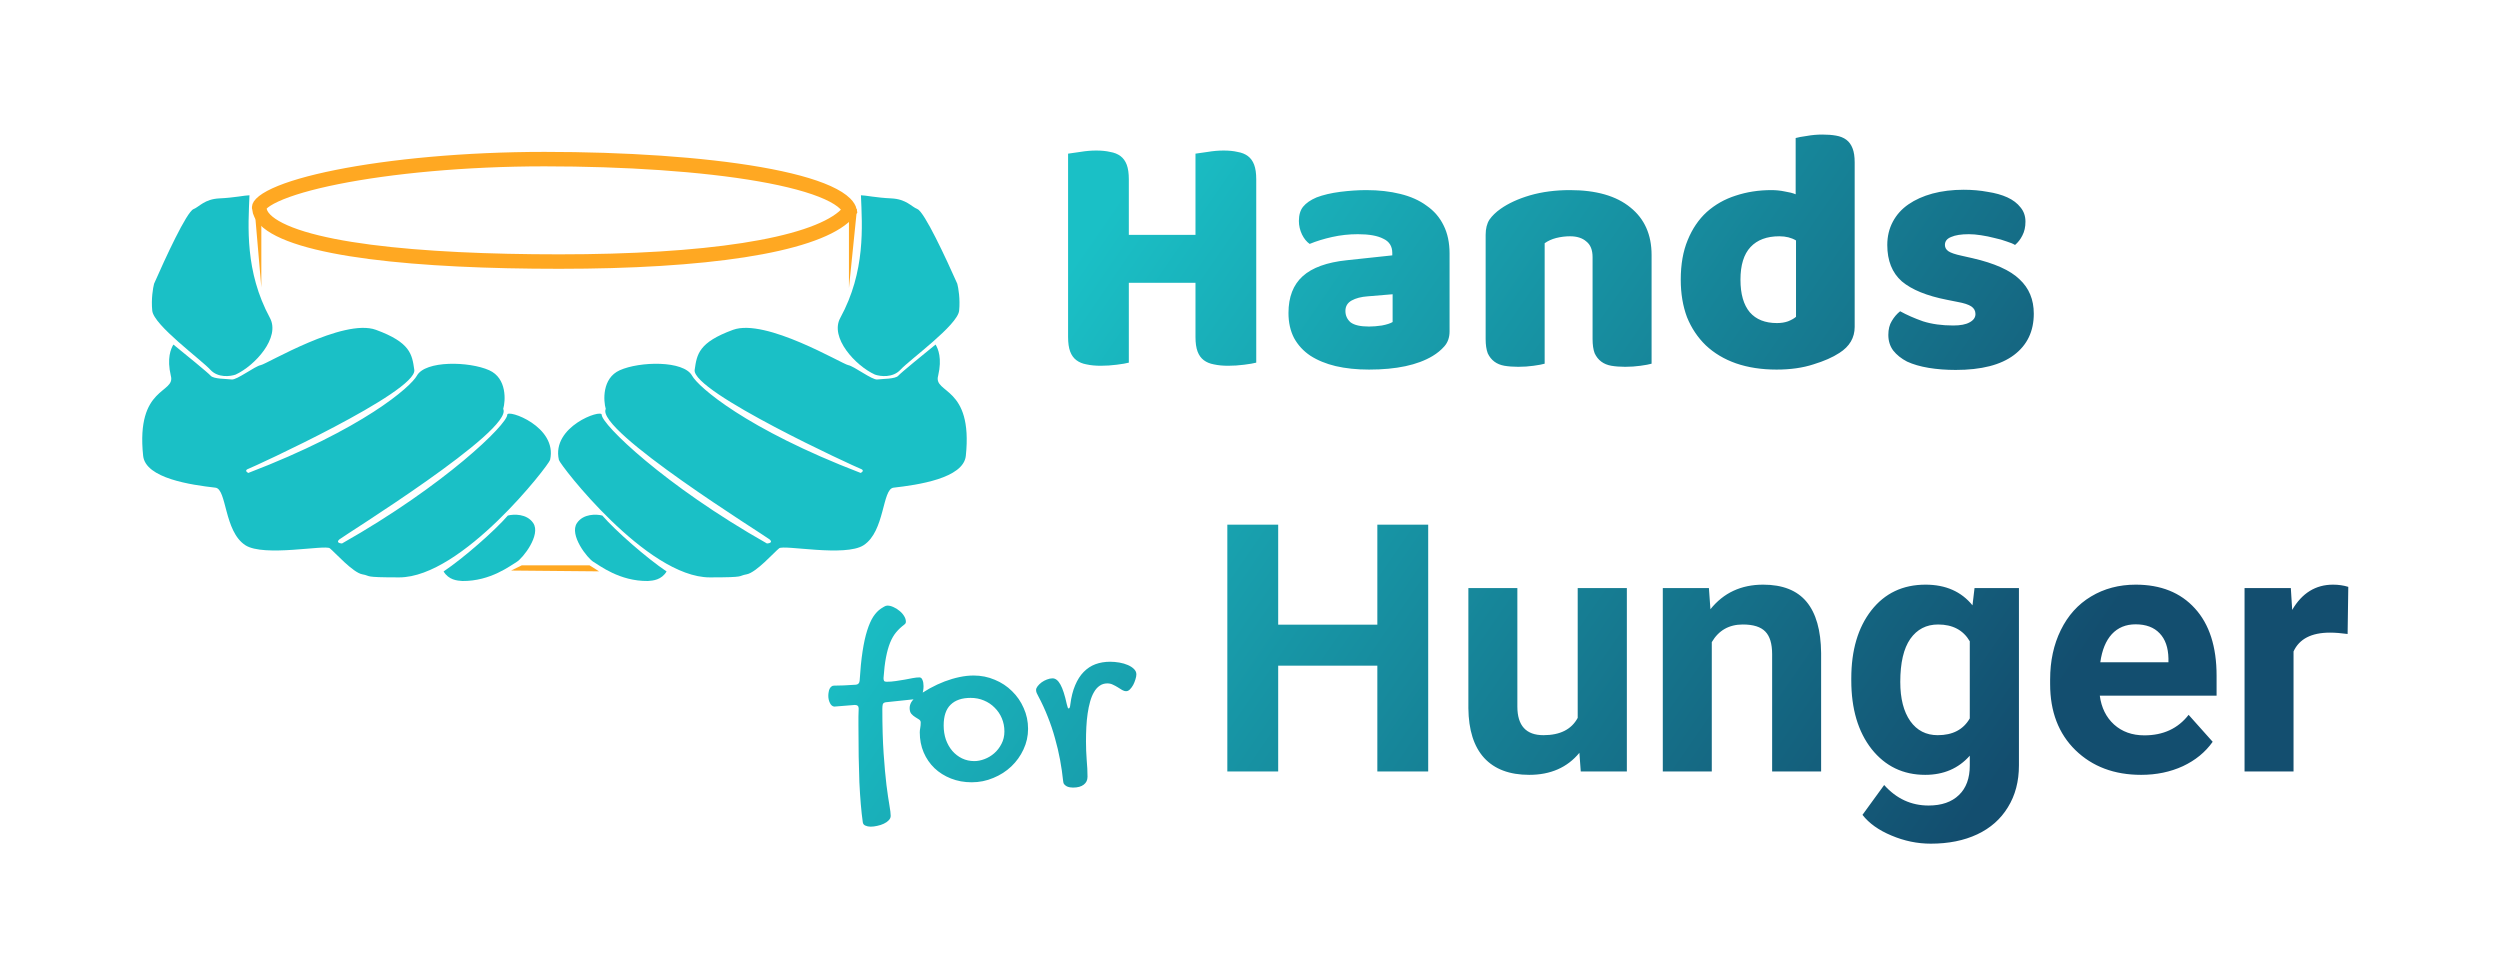 <svg width="2074" height="794" viewBox="0 0 2074 794" fill="none" xmlns="http://www.w3.org/2000/svg">
<path d="M1042.18 300.848C1040.06 301.424 1036.7 302 1032.1 302.576C1027.68 303.152 1023.26 303.44 1018.85 303.44C1014.43 303.44 1010.5 303.056 1007.04 302.288C1003.78 301.712 1000.99 300.56 998.687 298.832C996.383 297.104 994.655 294.704 993.503 291.632C992.351 288.56 991.775 284.528 991.775 279.536V234.608H936.479V300.848C934.367 301.424 931.007 302 926.399 302.576C921.983 303.152 917.567 303.44 913.151 303.44C908.735 303.44 904.799 303.056 901.343 302.288C898.079 301.712 895.295 300.56 892.991 298.832C890.687 297.104 888.959 294.704 887.807 291.632C886.655 288.56 886.079 284.528 886.079 279.536V127.472C888.191 127.088 891.551 126.608 896.159 126.032C900.767 125.264 905.183 124.88 909.407 124.88C913.823 124.88 917.663 125.264 920.927 126.032C924.383 126.608 927.263 127.76 929.567 129.488C931.871 131.216 933.599 133.616 934.751 136.688C935.903 139.76 936.479 143.792 936.479 148.784V194.864H991.775V127.472C993.887 127.088 997.247 126.608 1001.86 126.032C1006.46 125.264 1010.88 124.88 1015.1 124.88C1019.52 124.88 1023.36 125.264 1026.62 126.032C1030.08 126.608 1032.96 127.76 1035.26 129.488C1037.57 131.216 1039.3 133.616 1040.45 136.688C1041.6 139.76 1042.18 143.792 1042.18 148.784V300.848ZM1135.74 270.896C1139 270.896 1142.56 270.608 1146.4 270.032C1150.43 269.264 1153.4 268.304 1155.32 267.152V244.112L1134.59 245.84C1129.21 246.224 1124.8 247.376 1121.34 249.296C1117.88 251.216 1116.16 254.096 1116.16 257.936C1116.16 261.776 1117.6 264.944 1120.48 267.44C1123.55 269.744 1128.64 270.896 1135.74 270.896ZM1133.44 157.712C1143.8 157.712 1153.21 158.768 1161.66 160.88C1170.3 162.992 1177.6 166.256 1183.55 170.672C1189.69 174.896 1194.4 180.368 1197.66 187.088C1200.92 193.616 1202.56 201.392 1202.56 210.416V274.928C1202.56 279.92 1201.12 284.048 1198.24 287.312C1195.55 290.384 1192.28 293.072 1188.44 295.376C1175.96 302.864 1158.4 306.608 1135.74 306.608C1125.56 306.608 1116.35 305.648 1108.09 303.728C1100.03 301.808 1093.02 298.928 1087.07 295.088C1081.31 291.248 1076.8 286.352 1073.53 280.4C1070.46 274.448 1068.92 267.536 1068.92 259.664C1068.92 246.416 1072.86 236.24 1080.73 229.136C1088.6 222.032 1100.8 217.616 1117.31 215.888L1155.04 211.856V209.84C1155.04 204.272 1152.54 200.336 1147.55 198.032C1142.75 195.536 1135.74 194.288 1126.52 194.288C1119.23 194.288 1112.12 195.056 1105.21 196.592C1098.3 198.128 1092.06 200.048 1086.49 202.352C1084 200.624 1081.88 198.032 1080.16 194.576C1078.43 190.928 1077.56 187.184 1077.56 183.344C1077.56 178.352 1078.72 174.416 1081.02 171.536C1083.52 168.464 1087.26 165.872 1092.25 163.76C1097.82 161.648 1104.35 160.112 1111.84 159.152C1119.52 158.192 1126.72 157.712 1133.44 157.712ZM1321.2 213.296C1321.2 207.344 1319.47 203.024 1316.01 200.336C1312.75 197.456 1308.24 196.016 1302.48 196.016C1298.64 196.016 1294.8 196.496 1290.96 197.456C1287.31 198.416 1284.14 199.856 1281.45 201.776V301.712C1279.53 302.288 1276.46 302.864 1272.24 303.44C1268.2 304.016 1263.98 304.304 1259.56 304.304C1255.34 304.304 1251.5 304.016 1248.04 303.44C1244.78 302.864 1242 301.712 1239.69 299.984C1237.39 298.256 1235.56 295.952 1234.22 293.072C1233.07 290 1232.49 286.064 1232.49 281.264V194.864C1232.49 189.68 1233.55 185.456 1235.66 182.192C1237.96 178.928 1241.04 175.952 1244.88 173.264C1251.4 168.656 1259.56 164.912 1269.36 162.032C1279.34 159.152 1290.38 157.712 1302.48 157.712C1324.17 157.712 1340.88 162.512 1352.59 172.112C1364.3 181.52 1370.16 194.672 1370.16 211.568V301.712C1368.24 302.288 1365.16 302.864 1360.94 303.44C1356.91 304.016 1352.68 304.304 1348.27 304.304C1344.04 304.304 1340.2 304.016 1336.75 303.44C1333.48 302.864 1330.7 301.712 1328.4 299.984C1326.09 298.256 1324.27 295.952 1322.92 293.072C1321.77 290 1321.2 286.064 1321.2 281.264V213.296ZM1394.35 232.016C1394.35 219.344 1396.27 208.4 1400.11 199.184C1403.95 189.776 1409.23 182 1415.95 175.856C1422.86 169.712 1430.83 165.2 1439.85 162.32C1449.07 159.248 1458.96 157.712 1469.52 157.712C1473.36 157.712 1477.1 158.096 1480.75 158.864C1484.4 159.44 1487.37 160.208 1489.68 161.168V114.512C1491.6 113.936 1494.67 113.36 1498.89 112.784C1503.12 112.016 1507.44 111.632 1511.85 111.632C1516.08 111.632 1519.82 111.92 1523.09 112.496C1526.54 113.072 1529.42 114.224 1531.73 115.952C1534.03 117.68 1535.76 120.08 1536.91 123.152C1538.06 126.032 1538.64 129.872 1538.64 134.672V271.184C1538.64 280.208 1534.41 287.408 1525.97 292.784C1520.4 296.432 1513.2 299.6 1504.37 302.288C1495.53 305.168 1485.36 306.608 1473.84 306.608C1461.36 306.608 1450.13 304.88 1440.14 301.424C1430.35 297.968 1422 292.976 1415.09 286.448C1408.37 279.92 1403.18 272.144 1399.53 263.12C1396.08 253.904 1394.35 243.536 1394.35 232.016ZM1476.14 196.016C1465.77 196.016 1457.81 198.992 1452.24 204.944C1446.67 210.896 1443.89 219.92 1443.89 232.016C1443.89 243.92 1446.48 252.944 1451.66 259.088C1456.85 265.04 1464.33 268.016 1474.13 268.016C1477.58 268.016 1480.65 267.536 1483.34 266.576C1486.22 265.424 1488.43 264.176 1489.97 262.832V199.472C1486.13 197.168 1481.52 196.016 1476.14 196.016ZM1687.23 260.24C1687.23 274.832 1681.76 286.256 1670.81 294.512C1659.87 302.768 1643.74 306.896 1622.43 306.896C1614.36 306.896 1606.88 306.32 1599.96 305.168C1593.05 304.016 1587.1 302.288 1582.11 299.984C1577.31 297.488 1573.47 294.416 1570.59 290.768C1567.9 287.12 1566.56 282.8 1566.56 277.808C1566.56 273.2 1567.52 269.36 1569.44 266.288C1571.36 263.024 1573.66 260.336 1576.35 258.224C1581.92 261.296 1588.25 264.08 1595.36 266.576C1602.65 268.88 1611 270.032 1620.41 270.032C1626.36 270.032 1630.88 269.168 1633.95 267.44C1637.21 265.712 1638.84 263.408 1638.84 260.528C1638.84 257.84 1637.69 255.728 1635.39 254.192C1633.08 252.656 1629.24 251.408 1623.87 250.448L1615.23 248.72C1598.52 245.456 1586.04 240.368 1577.79 233.456C1569.72 226.352 1565.69 216.272 1565.69 203.216C1565.69 196.112 1567.23 189.68 1570.3 183.92C1573.37 178.16 1577.69 173.36 1583.26 169.52C1588.83 165.68 1595.45 162.704 1603.13 160.592C1611 158.48 1619.64 157.424 1629.05 157.424C1636.16 157.424 1642.78 158 1648.92 159.152C1655.26 160.112 1660.73 161.648 1665.34 163.76C1669.95 165.872 1673.6 168.656 1676.28 172.112C1678.97 175.376 1680.32 179.312 1680.32 183.92C1680.32 188.336 1679.45 192.176 1677.72 195.44C1676.19 198.512 1674.17 201.104 1671.68 203.216C1670.14 202.256 1667.84 201.296 1664.76 200.336C1661.69 199.184 1658.33 198.224 1654.68 197.456C1651.04 196.496 1647.29 195.728 1643.45 195.152C1639.8 194.576 1636.44 194.288 1633.37 194.288C1627.04 194.288 1622.14 195.056 1618.68 196.592C1615.23 197.936 1613.5 200.144 1613.5 203.216C1613.5 205.328 1614.46 207.056 1616.38 208.4C1618.3 209.744 1621.95 210.992 1627.32 212.144L1636.25 214.16C1654.68 218.384 1667.74 224.24 1675.42 231.728C1683.29 239.024 1687.23 248.528 1687.23 260.24ZM692.145 586.191C690.647 586.061 689.443 585.085 688.531 583.262C687.62 581.439 687.164 579.421 687.164 577.207C687.164 576.165 687.262 575.156 687.457 574.18C687.587 573.138 687.848 572.227 688.238 571.445C688.629 570.664 689.117 570.046 689.703 569.59C690.289 569.069 690.973 568.809 691.754 568.809C694.163 568.809 696.93 568.743 700.055 568.613C703.18 568.418 706.533 568.223 710.113 568.027C711.936 567.832 712.945 566.758 713.141 564.805C713.727 555.365 714.54 547.227 715.582 540.391C716.624 533.555 717.893 527.793 719.391 523.105C720.888 518.353 722.581 514.512 724.469 511.582C726.422 508.652 728.57 506.406 730.914 504.844C731.63 504.323 732.477 503.802 733.453 503.281C734.43 502.695 735.341 502.402 736.188 502.402C737.815 502.402 739.508 502.826 741.266 503.672C743.089 504.453 744.749 505.495 746.246 506.797C747.809 508.034 749.078 509.466 750.055 511.094C751.031 512.656 751.52 514.219 751.52 515.781C751.52 516.367 751.389 516.855 751.129 517.246C750.868 517.572 750.543 517.897 750.152 518.223C747.613 520.111 745.367 522.227 743.414 524.57C741.461 526.914 739.801 529.779 738.434 533.164C737.066 536.549 735.927 540.618 735.016 545.371C734.104 550.124 733.421 555.853 732.965 562.559C732.965 563.6 733.128 564.382 733.453 564.902C733.844 565.358 734.527 565.586 735.504 565.586C738.043 565.586 740.582 565.391 743.121 565C745.725 564.609 748.199 564.219 750.543 563.828C752.887 563.372 755.1 562.949 757.184 562.559C759.267 562.168 761.122 561.973 762.75 561.973C763.922 561.973 764.768 562.689 765.289 564.121C765.875 565.488 766.168 567.181 766.168 569.199C766.168 570.371 766.07 571.576 765.875 572.812C765.68 574.049 765.354 575.156 764.898 576.133C764.508 577.109 763.987 577.956 763.336 578.672C762.685 579.323 761.871 579.714 760.895 579.844L734.918 582.578C733.551 582.773 732.704 583.327 732.379 584.238C732.118 585.15 731.988 586.419 731.988 588.047C731.988 602.435 732.346 614.805 733.062 625.156C733.779 635.508 734.56 644.199 735.406 651.23C736.318 658.327 737.132 663.893 737.848 667.93C738.564 672.031 738.922 674.993 738.922 676.816C738.922 678.184 738.368 679.421 737.262 680.527C736.22 681.634 734.853 682.578 733.16 683.359C731.533 684.141 729.742 684.727 727.789 685.117C725.836 685.573 724.013 685.801 722.32 685.801C720.693 685.801 719.228 685.508 717.926 684.922C716.689 684.401 715.973 683.49 715.777 682.188C715.126 677.63 714.573 672.617 714.117 667.148C713.661 661.745 713.271 655.723 712.945 649.082C712.685 642.507 712.49 635.312 712.359 627.5C712.229 619.622 712.164 610.996 712.164 601.621C712.164 599.212 712.164 596.868 712.164 594.59C712.164 592.311 712.229 590.033 712.359 587.754C712.359 585.801 711.285 584.824 709.137 584.824L692.145 586.191ZM763.043 607.578C763.043 606.471 763.173 605.234 763.434 603.867C763.694 602.5 763.824 601.003 763.824 599.375C763.824 598.268 763.336 597.422 762.359 596.836C761.448 596.25 760.406 595.599 759.234 594.883C758.062 594.167 756.988 593.255 756.012 592.148C755.1 591.042 754.645 589.447 754.645 587.363C754.645 585.866 755.035 584.368 755.816 582.871C756.663 581.374 757.867 580.007 759.43 578.77C763.271 575.905 767.242 573.333 771.344 571.055C775.51 568.776 779.645 566.855 783.746 565.293C787.913 563.73 792.014 562.526 796.051 561.68C800.087 560.833 803.961 560.41 807.672 560.41C813.922 560.41 819.781 561.582 825.25 563.926C830.784 566.204 835.569 569.362 839.605 573.398C843.707 577.37 846.93 582.057 849.273 587.461C851.682 592.799 852.887 598.529 852.887 604.648C852.887 610.638 851.617 616.335 849.078 621.738C846.604 627.077 843.251 631.764 839.02 635.801C834.788 639.837 829.807 643.027 824.078 645.371C818.414 647.78 812.424 648.984 806.109 648.984C799.924 648.984 794.195 647.943 788.922 645.859C783.648 643.776 779.091 640.911 775.25 637.266C771.409 633.555 768.414 629.193 766.266 624.18C764.117 619.102 763.043 613.568 763.043 607.578ZM808.258 631.406C810.992 631.406 813.824 630.853 816.754 629.746C819.684 628.639 822.353 627.044 824.762 624.961C827.236 622.812 829.254 620.208 830.816 617.148C832.444 614.089 833.258 610.638 833.258 606.797C833.258 602.891 832.542 599.245 831.109 595.859C829.677 592.474 827.691 589.544 825.152 587.07C822.678 584.531 819.716 582.546 816.266 581.113C812.88 579.681 809.202 578.965 805.23 578.965C798.004 578.965 792.47 580.853 788.629 584.629C784.788 588.34 782.867 594.069 782.867 601.816C782.867 606.048 783.486 609.987 784.723 613.633C786.025 617.214 787.815 620.339 790.094 623.008C792.372 625.612 795.042 627.663 798.102 629.16C801.227 630.658 804.612 631.406 808.258 631.406ZM918.609 566.953C916.201 566.953 914.085 567.604 912.262 568.906C910.439 570.143 908.876 571.901 907.574 574.18C906.272 576.393 905.198 579.03 904.352 582.09C903.505 585.085 902.822 588.372 902.301 591.953C901.78 595.534 901.422 599.277 901.227 603.184C901.031 607.09 900.934 611.029 900.934 615C900.934 620.208 901.129 625.352 901.52 630.43C901.975 635.443 902.203 640.098 902.203 644.395C902.203 647.194 901.161 649.375 899.078 650.938C896.995 652.565 894.033 653.379 890.191 653.379C889.475 653.379 888.661 653.314 887.75 653.184C886.839 653.053 885.96 652.793 885.113 652.402C884.332 652.012 883.616 651.458 882.965 650.742C882.379 650.091 882.053 649.18 881.988 648.008C881.402 642.279 880.556 636.419 879.449 630.43C878.342 624.44 876.943 618.483 875.25 612.559C873.622 606.569 871.637 600.645 869.293 594.785C867.014 588.926 864.378 583.197 861.383 577.598C860.862 576.621 860.406 575.71 860.016 574.863C859.69 574.017 859.527 573.203 859.527 572.422C859.527 571.445 859.951 570.404 860.797 569.297C861.708 568.125 862.815 567.051 864.117 566.074C865.484 565.098 866.949 564.316 868.512 563.73C870.139 563.079 871.702 562.754 873.199 562.754C875.673 562.754 877.854 564.479 879.742 567.93C881.63 571.315 883.388 576.751 885.016 584.238C885.341 585.54 885.602 586.452 885.797 586.973C885.992 587.493 886.253 587.754 886.578 587.754C887.294 587.754 887.75 586.647 887.945 584.434C888.727 578.249 890.061 572.943 891.949 568.516C893.837 564.023 896.181 560.345 898.98 557.48C901.845 554.551 905.1 552.402 908.746 551.035C912.457 549.668 916.526 548.984 920.953 548.984C923.492 548.984 926.064 549.212 928.668 549.668C931.272 550.124 933.616 550.807 935.699 551.719C937.783 552.63 939.475 553.737 940.777 555.039C942.079 556.341 942.73 557.806 942.73 559.434C942.73 560.605 942.47 562.005 941.949 563.633C941.493 565.195 940.875 566.725 940.094 568.223C939.312 569.655 938.401 570.892 937.359 571.934C936.383 572.91 935.374 573.398 934.332 573.398C933.16 573.398 932.021 573.073 930.914 572.422C929.807 571.706 928.603 570.957 927.301 570.176C926.064 569.395 924.729 568.678 923.297 568.027C921.93 567.311 920.367 566.953 918.609 566.953ZM1184.83 640H1142.64V552.25H1060.38V640H1018.19V435.25H1060.38V518.219H1142.64V435.25H1184.83V640ZM1310.27 624.531C1300.24 636.719 1286.36 642.812 1268.64 642.812C1252.33 642.812 1239.86 638.125 1231.24 628.75C1222.71 619.375 1218.35 605.641 1218.16 587.547V487.844H1258.8V586.141C1258.8 601.984 1266.02 609.906 1280.46 609.906C1294.24 609.906 1303.71 605.125 1308.86 595.562V487.844H1349.64V640H1311.39L1310.27 624.531ZM1417.71 487.844L1418.97 505.422C1429.85 491.828 1444.43 485.031 1462.71 485.031C1478.83 485.031 1490.83 489.766 1498.71 499.234C1506.58 508.703 1510.61 522.859 1510.8 541.703V640H1470.16V542.688C1470.16 534.062 1468.29 527.828 1464.54 523.984C1460.79 520.047 1454.55 518.078 1445.83 518.078C1434.39 518.078 1425.82 522.953 1420.1 532.703V640H1379.46V487.844H1417.71ZM1535.83 562.797C1535.83 539.453 1541.36 520.656 1552.43 506.406C1563.58 492.156 1578.58 485.031 1597.43 485.031C1614.11 485.031 1627.1 490.75 1636.38 502.188L1638.07 487.844H1674.91V634.938C1674.91 648.25 1671.86 659.828 1665.77 669.672C1659.77 679.516 1651.29 687.016 1640.32 692.172C1629.35 697.328 1616.5 699.906 1601.79 699.906C1590.63 699.906 1579.75 697.656 1569.16 693.156C1558.57 688.75 1550.55 683.031 1545.11 676L1563.11 651.25C1573.24 662.594 1585.52 668.266 1599.96 668.266C1610.74 668.266 1619.13 665.359 1625.13 659.547C1631.13 653.828 1634.13 645.672 1634.13 635.078V626.922C1624.75 637.516 1612.43 642.812 1597.14 642.812C1578.86 642.812 1564.05 635.688 1552.71 621.438C1541.46 607.094 1535.83 588.109 1535.83 564.484V562.797ZM1576.47 565.75C1576.47 579.531 1579.24 590.359 1584.77 598.234C1590.3 606.016 1597.89 609.906 1607.55 609.906C1619.93 609.906 1628.79 605.266 1634.13 595.984V532C1628.69 522.719 1619.93 518.078 1607.83 518.078C1598.08 518.078 1590.39 522.062 1584.77 530.031C1579.24 538 1576.47 549.906 1576.47 565.75ZM1776.3 642.812C1753.99 642.812 1735.8 635.969 1721.74 622.281C1707.77 608.594 1700.79 590.359 1700.79 567.578V563.641C1700.79 548.359 1703.74 534.719 1709.64 522.719C1715.55 510.625 1723.89 501.344 1734.68 494.875C1745.55 488.312 1757.93 485.031 1771.8 485.031C1792.61 485.031 1808.97 491.594 1820.88 504.719C1832.88 517.844 1838.88 536.453 1838.88 560.547V577.141H1741.99C1743.3 587.078 1747.24 595.047 1753.8 601.047C1760.46 607.047 1768.85 610.047 1778.97 610.047C1794.63 610.047 1806.86 604.375 1815.68 593.031L1835.64 615.391C1829.55 624.016 1821.3 630.766 1810.89 635.641C1800.49 640.422 1788.96 642.812 1776.3 642.812ZM1771.66 517.938C1763.6 517.938 1757.04 520.656 1751.97 526.094C1747 531.531 1743.82 539.312 1742.41 549.438H1798.94V546.203C1798.75 537.203 1796.32 530.266 1791.63 525.391C1786.94 520.422 1780.29 517.938 1771.66 517.938ZM1947.58 525.953C1942.05 525.203 1937.18 524.828 1932.96 524.828C1917.58 524.828 1907.5 530.031 1902.72 540.438V640H1862.08V487.844H1900.47L1901.6 505.984C1909.75 492.016 1921.05 485.031 1935.49 485.031C1939.99 485.031 1944.21 485.641 1948.14 486.859L1947.58 525.953Z" fill="url(#paint0_linear)"/>
<path d="M223.934 263.759C203.012 225.062 205.945 187.703 206.955 162C203.317 162 194.524 164.007 182.093 164.58C169.662 165.153 165.39 171.546 160.566 173.466C154.805 175.759 137.018 214.456 127.821 235.381C126.911 238.821 125.335 248.108 126.305 257.74C127.518 269.779 166.63 298.157 174.513 306.756C180.82 313.635 191.088 312.298 195.434 310.769C211.604 303.316 232.725 280.019 223.934 263.759Z" fill="#1AC0C6"/>
<path d="M697.086 263.759C718.218 225.062 715.256 187.703 714.235 162C717.91 162 726.791 164.007 739.346 164.58C751.901 165.153 756.216 171.546 761.088 173.466C766.907 175.759 784.872 214.456 794.161 235.381C795.08 238.821 796.672 248.108 795.692 257.74C794.467 269.779 754.964 298.157 747.002 306.756C740.632 313.635 730.261 312.298 725.872 310.769C709.54 303.316 688.207 280.019 697.086 263.759Z" fill="#1AC0C6"/>
<path d="M141.707 311.688C138.34 297.201 141.707 289.437 143.849 285.839C153.337 293.508 172.802 309.416 174.76 311.688C177.209 314.529 187.921 314.245 192.205 314.813C196.49 315.381 211.487 303.735 216.384 302.882C221.281 302.03 284.866 263.758 311.873 273.624C340.429 284.057 341.846 293.93 343.662 306.576L343.702 306.859C346.314 325.039 209.957 387.532 205.978 388.953C202.795 390.089 204.652 391.699 205.978 392.362C301.467 355.718 340.813 320.826 345.845 311.688C352.884 298.906 389.304 299.758 405.831 307.143C420.723 313.798 419.399 332.709 417.461 339.242C426.337 356.854 285.246 444.345 281.573 447.469C278.635 449.969 281.777 450.783 283.716 450.878C369.411 402.304 420.828 351.964 420.828 344.071C420.828 339.242 462.757 353.729 456.33 381.567C455.366 385.741 383.489 479 331.154 479C300.214 479 308.506 477.864 300.549 476.443C292.66 475.035 277.594 457.98 273.616 454.855C269.637 451.73 218.832 462.24 203.529 452.298C185.8 440.78 188.227 405.66 178.739 404.576C158.846 402.304 120.723 396.907 118.753 378.158C112.631 319.926 145.991 326.744 141.707 311.688Z" fill="#1AC0C6"/>
<path d="M778.293 311.688C781.66 297.201 778.293 289.437 776.151 285.839C766.663 293.508 747.198 309.416 745.24 311.688C742.791 314.529 732.079 314.245 727.795 314.813C723.51 315.381 708.513 303.735 703.616 302.882C698.719 302.03 635.134 263.758 608.127 273.624C579.571 284.057 578.154 293.93 576.338 306.576L576.298 306.859C573.686 325.039 710.043 387.532 714.022 388.953C717.205 390.089 715.348 391.699 714.022 392.362C618.533 355.718 579.187 320.826 574.155 311.688C567.116 298.906 530.696 299.758 514.169 307.143C499.277 313.798 500.601 332.709 502.539 339.242C493.663 356.854 634.754 444.345 638.427 447.469C641.365 449.969 638.223 450.783 636.284 450.878C550.589 402.304 499.172 351.964 499.172 344.071C499.172 339.242 457.243 353.729 463.67 381.567C464.634 385.741 536.511 479 588.846 479C619.786 479 611.494 477.864 619.451 476.443C627.34 475.035 642.406 457.98 646.384 454.855C650.363 451.73 701.168 462.24 716.471 452.298C734.2 440.78 731.773 405.66 741.261 404.576C761.154 402.304 799.277 396.907 801.247 378.158C807.369 319.926 774.009 326.744 778.293 311.688Z" fill="#1AC0C6"/>
<path d="M421.323 427.695C410.354 440.365 384.454 463.047 368 474.077C372.266 481.147 379.172 481.713 383.54 481.996C407.002 482.278 423.761 468.986 428.636 466.158C433.511 463.33 449.051 443.815 442.348 433.917C436.985 425.998 426.097 426.469 421.323 427.695Z" fill="#1AC0C6"/>
<path d="M499.677 427.695C510.646 440.365 536.546 463.047 553 474.077C548.734 481.147 541.828 481.713 537.46 481.996C513.998 482.278 497.239 468.986 492.364 466.158C487.489 463.33 471.949 443.815 478.652 433.917C484.015 425.998 494.903 426.469 499.677 427.695Z" fill="#1AC0C6"/>
<path d="M489.059 469H432.858L424 473.318L497 474L489.059 469Z" fill="#FFA822"/>
<g filter="url(#filter0_d)">
<path d="M215.212 169.164L215.169 168.649L215.039 168.15C215.039 168.147 215.038 168.143 215.037 168.14C214.992 167.973 214.752 167.078 216.742 165.035C218.832 162.89 222.602 160.385 228.365 157.723C239.796 152.443 257.302 147.332 279.517 142.881C323.825 134.003 385.569 128 451.707 128C517.968 128 582.416 132.197 630.161 140.527C654.089 144.701 673.459 149.854 686.699 155.851C693.33 158.855 698.077 161.918 701.088 164.899C703.336 167.126 704.428 169.104 704.822 170.866C703.511 172.615 701.841 174.376 699.773 176.136C693.091 181.823 682.709 187.116 668.586 191.793C654.538 196.446 637.164 200.368 616.822 203.523C576.139 209.833 524.062 213 463.938 213C405.948 213 350.835 210.644 306.991 204.945C285.061 202.094 266.113 198.426 251.104 193.862C235.909 189.242 225.516 183.923 219.93 178.246C216.842 175.107 215.454 172.101 215.212 169.164Z" stroke="#FFA822" stroke-width="12"/>
</g>
<path d="M216.803 238.436L211 171L216.803 183.133V238.436Z" fill="#FFA822"/>
<path d="M704.28 239L711 172.975L704.28 179.747V239Z" fill="#FFA822"/>
<defs>
<filter id="filter0_d" x="205" y="122" width="510" height="105" filterUnits="userSpaceOnUse" color-interpolation-filters="sRGB">
<feFlood flood-opacity="0" result="BackgroundImageFix"/>
<feColorMatrix in="SourceAlpha" type="matrix" values="0 0 0 0 0 0 0 0 0 0 0 0 0 0 0 0 0 0 127 0"/>
<feOffset dy="4"/>
<feGaussianBlur stdDeviation="2"/>
<feColorMatrix type="matrix" values="0 0 0 0 0 0 0 0 0 0 0 0 0 0 0 0 0 0 0.25 0"/>
<feBlend mode="normal" in2="BackgroundImageFix" result="effect1_dropShadow"/>
<feBlend mode="normal" in="SourceGraphic" in2="effect1_dropShadow" result="shape"/>
</filter>
<linearGradient id="paint0_linear" x1="905" y1="196" x2="1625.5" y2="692" gradientUnits="userSpaceOnUse">
<stop stop-color="#1AC0C6"/>
<stop offset="1" stop-color="#134E6F"/>
</linearGradient>
</defs>
</svg>
